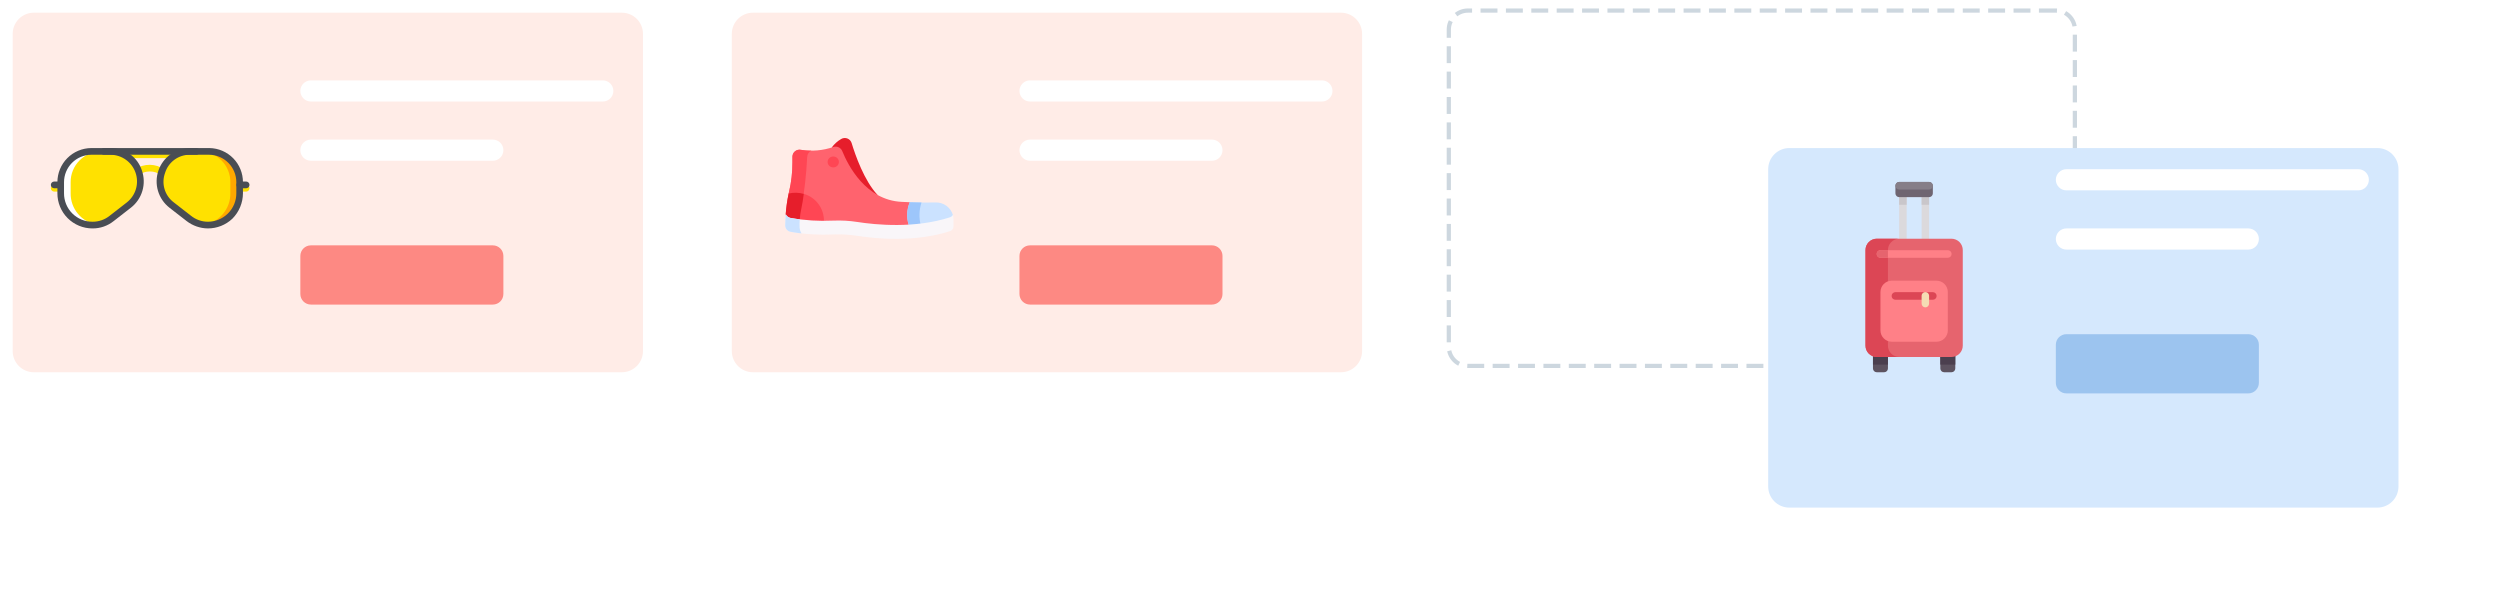 <svg width="591" height="144" viewBox="0 0 591 144" fill="none" xmlns="http://www.w3.org/2000/svg">
<g filter="url('#filter0_d_1_1448')">
<path d="M147 2H8C5.239 2 3 4.239 3 7V82C3 84.761 5.239 87 8 87H147C149.761 87 152 84.761 152 82V7C152 4.239 149.761 2 147 2Z" fill="url('#paint0_linear_1_1448')"></path>
</g>
<path d="M142.5 19H73.5C72.119 19 71 20.119 71 21.5C71 22.881 72.119 24 73.5 24H142.5C143.881 24 145 22.881 145 21.5C145 20.119 143.881 19 142.5 19Z" fill="white"></path>
<path d="M116.5 33H73.5C72.119 33 71 34.119 71 35.5C71 36.881 72.119 38 73.5 38H116.5C117.881 38 119 36.881 119 35.5C119 34.119 117.881 33 116.5 33Z" fill="white"></path>
<path d="M116.5 58H73.5C72.119 58 71 59.119 71 60.5V69.5C71 70.881 72.119 72 73.5 72H116.5C117.881 72 119 70.881 119 69.5V60.5C119 59.119 117.881 58 116.5 58Z" fill="#FD8983"></path>
<path d="M38.477 41.492C38.31 41.476 38.15 41.422 38.007 41.334C37.246 40.812 36.345 40.532 35.422 40.532C34.499 40.532 33.598 40.812 32.837 41.334C32.751 41.395 32.653 41.437 32.549 41.458C32.445 41.479 32.339 41.478 32.235 41.456C32.132 41.434 32.034 41.391 31.948 41.329C31.863 41.267 31.791 41.188 31.737 41.097C31.677 41.01 31.636 40.911 31.615 40.807C31.595 40.703 31.596 40.596 31.617 40.493C31.64 40.389 31.682 40.291 31.743 40.205C31.804 40.118 31.882 40.045 31.972 39.989C32.995 39.304 34.2 38.946 35.431 38.96C36.661 38.974 37.858 39.36 38.865 40.068C38.955 40.124 39.033 40.197 39.094 40.284C39.155 40.37 39.198 40.468 39.219 40.572C39.242 40.675 39.242 40.782 39.222 40.886C39.201 40.99 39.16 41.089 39.1 41.176C39.033 41.279 38.94 41.362 38.831 41.417C38.721 41.473 38.599 41.499 38.477 41.492Z" fill="#FFE100"></path>
<path d="M46.467 37.375H24.533C24.328 37.368 24.134 37.281 23.991 37.133C23.849 36.986 23.769 36.789 23.769 36.584C23.769 36.378 23.849 36.181 23.991 36.033C24.134 35.886 24.328 35.799 24.533 35.792H46.467C46.672 35.799 46.866 35.886 47.009 36.033C47.151 36.181 47.231 36.378 47.231 36.584C47.231 36.789 47.151 36.986 47.009 37.133C46.866 37.281 46.672 37.368 46.467 37.375Z" fill="#FFE100"></path>
<path d="M14.35 45.292H12.783C12.578 45.285 12.384 45.198 12.241 45.05C12.099 44.903 12.019 44.706 12.019 44.501C12.019 44.295 12.099 44.098 12.241 43.95C12.384 43.803 12.578 43.716 12.783 43.709H14.35C14.555 43.716 14.749 43.803 14.892 43.95C15.034 44.098 15.114 44.295 15.114 44.501C15.114 44.706 15.034 44.903 14.892 45.05C14.749 45.198 14.555 45.285 14.35 45.292Z" fill="#FFE100"></path>
<path d="M58.217 45.292H56.65C56.445 45.285 56.251 45.198 56.108 45.05C55.966 44.903 55.886 44.706 55.886 44.501C55.886 44.295 55.966 44.098 56.108 43.95C56.251 43.803 56.445 43.716 56.65 43.709H58.217C58.422 43.716 58.616 43.803 58.759 43.95C58.901 44.098 58.981 44.295 58.981 44.501C58.981 44.706 58.901 44.903 58.759 45.05C58.616 45.198 58.422 45.285 58.217 45.292Z" fill="#FFE100"></path>
<path d="M56.65 45.687V43.075C56.657 42.123 56.477 41.179 56.118 40.297C55.76 39.415 55.23 38.612 54.56 37.935C53.891 37.258 53.094 36.721 52.216 36.353C51.337 35.985 50.395 35.794 49.443 35.792H44.9C38.242 35.792 35.343 44.263 40.592 48.459L44.665 51.626C45.766 52.489 47.089 53.022 48.48 53.165C49.872 53.307 51.275 53.053 52.529 52.432C53.782 51.811 54.834 50.848 55.563 49.655C56.293 48.461 56.669 47.086 56.65 45.687Z" fill="#FFE100"></path>
<path d="M49.6 35.792H47.25C48.202 35.794 49.144 35.985 50.023 36.353C50.901 36.721 51.698 37.258 52.367 37.935C53.037 38.612 53.567 39.415 53.925 40.297C54.284 41.179 54.465 42.123 54.457 43.075V45.687C54.479 47.473 53.859 49.208 52.708 50.574C51.557 51.94 49.954 52.847 48.19 53.129C49.26 53.296 50.354 53.228 51.395 52.929C52.437 52.631 53.401 52.11 54.221 51.402C55.04 50.694 55.696 49.816 56.143 48.829C56.59 47.842 56.816 46.77 56.807 45.687V43.075C56.815 42.123 56.634 41.179 56.275 40.297C55.917 39.415 55.387 38.612 54.718 37.935C54.048 37.258 53.251 36.721 52.373 36.353C51.494 35.985 50.552 35.794 49.6 35.792Z" fill="#FFA800"></path>
<path d="M14.35 45.687V43.075C14.342 42.123 14.523 41.179 14.882 40.297C15.24 39.415 15.77 38.612 16.439 37.935C17.109 37.258 17.906 36.721 18.784 36.353C19.663 35.985 20.605 35.794 21.557 35.792H26.179C32.837 35.792 35.736 44.263 30.487 48.459L26.414 51.626C25.308 52.493 23.981 53.031 22.583 53.176C21.186 53.322 19.775 53.07 18.515 52.449C17.254 51.829 16.195 50.865 15.458 49.669C14.721 48.472 14.337 47.092 14.35 45.687Z" fill="#FFE100"></path>
<path d="M21.557 35.792H23.907C22.955 35.794 22.013 35.985 21.134 36.353C20.256 36.721 19.459 37.258 18.79 37.935C18.12 38.612 17.59 39.415 17.232 40.297C16.873 41.179 16.692 42.123 16.7 43.075V45.687C16.678 47.473 17.298 49.208 18.449 50.574C19.6 51.94 21.203 52.847 22.967 53.129C21.897 53.296 20.803 53.228 19.762 52.929C18.72 52.631 17.756 52.11 16.936 51.402C16.117 50.694 15.461 49.816 15.014 48.829C14.568 47.842 14.341 46.77 14.35 45.687V43.075C14.342 42.123 14.523 41.179 14.882 40.297C15.24 39.415 15.77 38.612 16.439 37.935C17.109 37.258 17.906 36.721 18.784 36.353C19.663 35.985 20.605 35.794 21.557 35.792Z" fill="white"></path>
<path d="M49.13 54C47.314 53.978 45.555 53.366 44.117 52.258L40.044 49.091C38.754 48.079 37.811 46.69 37.347 45.118C36.883 43.545 36.921 41.867 37.455 40.317C37.989 38.767 38.994 37.421 40.328 36.468C41.662 35.516 43.26 35.002 44.9 35H49.522C51.637 35.036 53.653 35.904 55.134 37.415C56.614 38.926 57.441 40.959 57.434 43.075V45.687C57.425 47.945 56.524 50.108 54.927 51.704C53.361 53.185 51.285 54.007 49.13 54ZM44.9 36.583C43.591 36.569 42.313 36.977 41.254 37.747C40.196 38.517 39.414 39.608 39.025 40.858C38.571 42.084 38.524 43.424 38.891 44.679C39.258 45.933 40.019 47.037 41.062 47.825L45.135 50.992C46.287 51.925 47.726 52.428 49.208 52.417C50.935 52.398 52.589 51.718 53.83 50.517C54.488 49.882 55.008 49.119 55.359 48.275C55.709 47.43 55.882 46.523 55.867 45.609V43.075C55.868 41.365 55.194 39.723 53.992 38.507C52.789 37.291 51.154 36.6 49.444 36.583H44.9Z" fill="#494D54"></path>
<path d="M21.87 54C20.779 54.002 19.697 53.788 18.689 53.371C17.68 52.954 16.764 52.342 15.992 51.569C15.221 50.797 14.61 49.88 14.194 48.87C13.779 47.861 13.566 46.78 13.57 45.688V43.075C13.568 40.947 14.406 38.905 15.903 37.393C17.399 35.88 19.433 35.02 21.56 35H26.182C27.813 34.986 29.407 35.492 30.731 36.445C32.055 37.398 33.041 38.748 33.545 40.3C34.085 41.851 34.126 43.533 33.663 45.109C33.199 46.685 32.254 48.076 30.96 49.088L26.887 52.255C25.466 53.398 23.694 54.015 21.87 54ZM21.557 36.583C19.847 36.6 18.212 37.291 17.01 38.507C15.807 39.723 15.133 41.365 15.134 43.075V45.687C15.129 46.573 15.3 47.451 15.636 48.27C15.973 49.089 16.469 49.834 17.096 50.46C17.722 51.086 18.467 51.581 19.287 51.917C20.106 52.253 20.984 52.423 21.87 52.417C23.352 52.428 24.791 51.925 25.943 50.992L30.016 47.825C31.032 47.014 31.773 45.91 32.138 44.662C32.502 43.414 32.473 42.084 32.053 40.854C31.633 39.623 30.843 38.553 29.791 37.788C28.74 37.024 27.478 36.603 26.178 36.583H21.557Z" fill="#494D54"></path>
<path d="M46.467 36.583H24.533C24.328 36.576 24.134 36.489 23.991 36.342C23.849 36.194 23.769 35.997 23.769 35.791C23.769 35.586 23.849 35.389 23.991 35.242C24.134 35.094 24.328 35.007 24.533 35H46.467C46.672 35.007 46.866 35.094 47.009 35.242C47.151 35.389 47.231 35.586 47.231 35.791C47.231 35.997 47.151 36.194 47.009 36.342C46.866 36.489 46.672 36.576 46.467 36.583Z" fill="#494D54"></path>
<path d="M14.35 44.5H12.783C12.578 44.493 12.384 44.406 12.241 44.258C12.099 44.111 12.019 43.914 12.019 43.709C12.019 43.503 12.099 43.306 12.241 43.158C12.384 43.011 12.578 42.924 12.783 42.917H14.35C14.555 42.924 14.749 43.011 14.892 43.158C15.034 43.306 15.114 43.503 15.114 43.709C15.114 43.914 15.034 44.111 14.892 44.258C14.749 44.406 14.555 44.493 14.35 44.5Z" fill="#494D54"></path>
<path d="M58.217 44.5H56.65C56.445 44.493 56.251 44.406 56.108 44.258C55.966 44.111 55.886 43.914 55.886 43.709C55.886 43.503 55.966 43.306 56.108 43.158C56.251 43.011 56.445 42.924 56.65 42.917H58.217C58.422 42.924 58.616 43.011 58.759 43.158C58.901 43.306 58.981 43.503 58.981 43.709C58.981 43.914 58.901 44.111 58.759 44.258C58.616 44.406 58.422 44.493 58.217 44.5Z" fill="#494D54"></path>
<g filter="url('#filter1_d_1_1448')">
<path d="M317 2H178C175.239 2 173 4.239 173 7V82C173 84.761 175.239 87 178 87H317C319.761 87 322 84.761 322 82V7C322 4.239 319.761 2 317 2Z" fill="url('#paint1_linear_1_1448')"></path>
</g>
<path d="M312.5 19H243.5C242.119 19 241 20.119 241 21.5C241 22.881 242.119 24 243.5 24H312.5C313.881 24 315 22.881 315 21.5C315 20.119 313.881 19 312.5 19Z" fill="white"></path>
<path d="M286.5 33H243.5C242.119 33 241 34.119 241 35.5C241 36.881 242.119 38 243.5 38H286.5C287.881 38 289 36.881 289 35.5C289 34.119 287.881 33 286.5 33Z" fill="white"></path>
<path d="M286.5 58H243.5C242.119 58 241 59.119 241 60.5V69.5C241 70.881 242.119 72 243.5 72H286.5C287.881 72 289 70.881 289 69.5V60.5C289 59.119 287.881 58 286.5 58Z" fill="#FD8983"></path>
<path d="M201.314 33.78C201.235 33.541 201.103 33.322 200.928 33.14C200.753 32.958 200.54 32.818 200.304 32.729C200.067 32.641 199.814 32.607 199.563 32.629C199.312 32.652 199.069 32.73 198.852 32.859C197.982 33.359 197.228 34.037 196.639 34.849L196.771 34.987L198.057 34.936L198.591 35.595L201.013 40.761L205.137 45.361L206.937 46.351L207.425 46.06C204.293 42.677 202.204 36.714 201.312 33.773L201.314 33.78Z" fill="#E61E2B"></path>
<path d="M215.07 47.804C214.458 47.781 213.81 47.753 213.126 47.719C204.663 47.299 200.477 39.101 199.096 35.689C198.929 35.303 198.626 34.992 198.243 34.816C197.86 34.641 197.426 34.614 197.025 34.74C194.555 35.591 191.915 35.825 189.334 35.421C189.095 35.371 188.849 35.374 188.612 35.43C188.374 35.486 188.152 35.593 187.961 35.745C187.77 35.897 187.615 36.088 187.507 36.307C187.398 36.525 187.339 36.764 187.334 37.008V38.436C187.338 40.74 187.073 43.036 186.546 45.279C186.51 45.431 186.474 45.591 186.438 45.757L187.518 46.796V52.049L194.785 52.918H200.731L211.461 53.857L215.305 53.357V48.627L215.07 47.804Z" fill="#FF636E"></path>
<path d="M191.793 35.623C190.969 35.64 190.145 35.573 189.335 35.423C189.096 35.373 188.85 35.376 188.613 35.432C188.375 35.488 188.153 35.595 187.962 35.747C187.771 35.898 187.616 36.09 187.508 36.308C187.399 36.527 187.34 36.766 187.335 37.01V38.438C187.339 40.742 187.074 43.038 186.547 45.281C186.511 45.433 186.475 45.593 186.439 45.759L187.519 46.798V52.049L189.031 52.23C189.096 51.166 189.247 50.11 189.483 49.071C190.179 45.132 190.625 41.153 190.818 37.158C190.817 36.836 190.908 36.52 191.081 36.248C191.254 35.976 191.501 35.759 191.793 35.623Z" fill="#FF4654"></path>
<path d="M196.982 39.574C197.721 39.574 198.32 38.997 198.32 38.285C198.32 37.573 197.721 36.996 196.982 36.996C196.243 36.996 195.644 37.573 195.644 38.285C195.644 38.997 196.243 39.574 196.982 39.574Z" fill="#FF4654"></path>
<path d="M221.119 47.857C219.643 47.903 217.677 47.901 215.07 47.804C214.37 49.486 214.273 51.358 214.796 53.104L215.44 53.553L221.045 52.789L224.755 51.619L225.261 51.127V50.804C224.996 49.923 224.444 49.155 223.694 48.622C222.944 48.088 222.038 47.82 221.118 47.859L221.119 47.857Z" fill="#CBE2FF"></path>
<path d="M217.836 47.877C217.005 47.865 216.087 47.842 215.07 47.804C214.37 49.486 214.273 51.358 214.796 53.104L215.44 53.553L217.67 53.253C217.214 51.483 217.272 49.62 217.836 47.882V47.877Z" fill="#9DC6FB"></path>
<path d="M188.068 45.564C187.519 45.564 186.973 45.629 186.439 45.757C186.097 47.367 185.865 48.999 185.744 50.641L185.837 51.155L186.584 51.721L190.668 52.3L194.458 52.48L194.782 52.196C194.782 52.143 194.782 52.09 194.782 52.037C194.749 50.288 194.022 48.624 192.763 47.41C191.503 46.197 189.813 45.532 188.064 45.564H188.068Z" fill="#FF4654"></path>
<path d="M186.585 51.72L189.041 52.068C189.112 51.058 189.259 50.055 189.483 49.068C189.661 48.277 189.844 47.124 190.015 45.84C188.851 45.502 187.618 45.472 186.439 45.755C186.097 47.365 185.865 48.997 185.744 50.639L185.837 51.153L186.585 51.72Z" fill="#E61E2B"></path>
<path d="M224.556 51.377C216.271 54.049 207.096 53.167 202.641 52.471C200.795 52.183 198.926 52.076 197.059 52.152C193.66 52.317 190.253 52.107 186.9 51.527C186.651 51.482 186.416 51.379 186.216 51.224C186.016 51.07 185.855 50.869 185.749 50.64C185.685 51.453 185.639 52.33 185.616 53.271C185.613 53.637 185.74 53.993 185.976 54.273C186.211 54.554 186.539 54.742 186.9 54.803C190.254 55.383 193.662 55.592 197.062 55.427C198.927 55.353 200.796 55.461 202.64 55.749C207.095 56.449 216.27 57.327 224.555 54.655C224.8 54.58 225.015 54.428 225.169 54.223C225.323 54.017 225.407 53.769 225.41 53.512V51.867C225.41 51.507 225.36 51.148 225.261 50.802C225.107 51.076 224.855 51.281 224.555 51.376L224.556 51.377Z" fill="#F9F6F9"></path>
<path d="M186.9 51.527C186.651 51.482 186.416 51.379 186.216 51.224C186.016 51.07 185.855 50.869 185.749 50.64C185.685 51.453 185.639 52.33 185.616 53.271C185.613 53.637 185.74 53.993 185.976 54.273C186.211 54.554 186.539 54.742 186.9 54.803C187.543 54.923 188.416 55.062 189.492 55.182C189.239 54.798 189.082 54.359 189.033 53.902C188.988 53.22 188.997 52.536 189.06 51.856C188.18 51.748 187.455 51.63 186.9 51.527Z" fill="#CBE2FF"></path>
<path d="M486 2.5H347C344.515 2.5 342.5 4.515 342.5 7V82C342.5 84.485 344.515 86.5 347 86.5H486C488.485 86.5 490.5 84.485 490.5 82V7C490.5 4.515 488.485 2.5 486 2.5Z" stroke="#CDD7DF" stroke-dasharray="4 2"></path>
<g filter="url('#filter2_d_1_1448')">
<path d="M562 23H423C420.239 23 418 25.239 418 28V103C418 105.761 420.239 108 423 108H562C564.761 108 567 105.761 567 103V28C567 25.239 564.761 23 562 23Z" fill="#D5E8FD"></path>
</g>
<path d="M557.5 40H488.5C487.119 40 486 41.119 486 42.5C486 43.881 487.119 45 488.5 45H557.5C558.881 45 560 43.881 560 42.5C560 41.119 558.881 40 557.5 40Z" fill="white"></path>
<path d="M531.5 54H488.5C487.119 54 486 55.119 486 56.5C486 57.881 487.119 59 488.5 59H531.5C532.881 59 534 57.881 534 56.5C534 55.119 532.881 54 531.5 54Z" fill="white"></path>
<path d="M531.5 79H488.5C487.119 79 486 80.119 486 81.5V90.5C486 91.881 487.119 93 488.5 93H531.5C532.881 93 534 91.881 534 90.5V81.5C534 80.119 532.881 79 531.5 79Z" fill="#9CC4EF"></path>
<path d="M450.731 45.706H448.962V68.255H450.731V45.706Z" fill="#DBD9DC"></path>
<path d="M456.039 45.706H454.27V68.255H456.039V45.706Z" fill="#DBD9DC"></path>
<path d="M450.731 45.706H448.962V48.412H450.731V45.706Z" fill="#C9C6CA"></path>
<path d="M456.039 45.706H454.27V48.412H456.039V45.706Z" fill="#C9C6CA"></path>
<path d="M446.308 83.49H442.769V87.098C442.767 87.335 442.859 87.562 443.025 87.731C443.191 87.9 443.417 87.996 443.654 87.998H445.423C445.66 87.996 445.886 87.9 446.052 87.731C446.218 87.562 446.31 87.335 446.308 87.098V83.49Z" fill="#5D5360"></path>
<path d="M446.307 83.49H442.769V86.196H446.307V83.49Z" fill="#4B3F4E"></path>
<path d="M462.231 83.49H458.693V87.098C458.691 87.335 458.783 87.562 458.949 87.731C459.115 87.9 459.341 87.996 459.578 87.998H461.347C461.584 87.996 461.81 87.9 461.976 87.731C462.142 87.562 462.234 87.335 462.232 87.098L462.231 83.49Z" fill="#5D5360"></path>
<path d="M462.231 83.49H458.693V86.196H462.231V83.49Z" fill="#4B3F4E"></path>
<path d="M461.346 84.392H443.654C443.302 84.388 442.954 84.316 442.63 84.178C442.307 84.04 442.013 83.84 441.767 83.589C441.52 83.337 441.326 83.04 441.194 82.713C441.063 82.387 440.997 82.038 441 81.686V59.137C440.997 58.785 441.063 58.436 441.194 58.109C441.326 57.783 441.52 57.486 441.767 57.234C442.013 56.983 442.307 56.783 442.63 56.645C442.954 56.507 443.302 56.434 443.654 56.431H461.346C461.698 56.434 462.046 56.507 462.37 56.645C462.693 56.783 462.987 56.983 463.233 57.234C463.48 57.486 463.674 57.783 463.806 58.109C463.938 58.436 464.003 58.785 464 59.137V81.687C464.007 82.397 463.731 83.082 463.233 83.589C462.735 84.096 462.057 84.385 461.346 84.392Z" fill="#E6646E"></path>
<path d="M446.308 81.686V59.137C446.305 58.785 446.371 58.436 446.502 58.109C446.634 57.783 446.828 57.486 447.075 57.234C447.321 56.983 447.615 56.783 447.938 56.645C448.262 56.507 448.61 56.434 448.962 56.431H443.654C443.302 56.434 442.954 56.507 442.63 56.645C442.307 56.783 442.013 56.983 441.767 57.234C441.52 57.486 441.326 57.783 441.194 58.109C441.063 58.436 440.997 58.785 441 59.137V81.687C440.997 82.039 441.063 82.388 441.194 82.715C441.326 83.041 441.52 83.338 441.767 83.59C442.013 83.841 442.307 84.041 442.63 84.179C442.954 84.317 443.302 84.389 443.654 84.393H448.962C448.61 84.389 448.262 84.317 447.938 84.179C447.614 84.041 447.321 83.841 447.074 83.589C446.828 83.338 446.633 83.04 446.502 82.714C446.37 82.387 446.304 82.038 446.308 81.686Z" fill="#DC4655"></path>
<path d="M456.039 46.608H448.962C448.725 46.606 448.499 46.51 448.333 46.341C448.167 46.172 448.075 45.944 448.077 45.708V43.908C448.075 43.671 448.167 43.443 448.333 43.275C448.499 43.106 448.725 43.01 448.962 43.008H456.039C456.276 43.01 456.502 43.106 456.668 43.275C456.834 43.443 456.926 43.671 456.924 43.908V45.708C456.926 45.944 456.833 46.172 456.667 46.341C456.502 46.509 456.276 46.605 456.039 46.608Z" fill="#6F6571"></path>
<path d="M457.808 80.784H447.192C446.481 80.777 445.803 80.488 445.305 79.98C444.808 79.473 444.532 78.788 444.539 78.078V69.058C444.536 68.706 444.602 68.357 444.733 68.03C444.865 67.704 445.059 67.406 445.306 67.155C445.552 66.904 445.846 66.704 446.169 66.566C446.493 66.428 446.841 66.355 447.193 66.352H457.808C458.16 66.355 458.508 66.428 458.832 66.566C459.155 66.704 459.449 66.904 459.695 67.155C459.942 67.406 460.136 67.704 460.268 68.03C460.4 68.357 460.465 68.706 460.462 69.058V78.078C460.465 78.43 460.4 78.779 460.268 79.105C460.136 79.432 459.942 79.729 459.695 79.981C459.449 80.232 459.155 80.432 458.832 80.57C458.508 80.708 458.16 80.78 457.808 80.784Z" fill="#FF8087"></path>
<path d="M456.923 70.863H448.077C447.838 70.863 447.609 70.768 447.441 70.599C447.272 70.431 447.177 70.202 447.177 69.963C447.177 69.724 447.272 69.495 447.441 69.327C447.609 69.158 447.838 69.063 448.077 69.063H456.923C457.162 69.063 457.391 69.158 457.559 69.327C457.728 69.495 457.823 69.724 457.823 69.963C457.823 70.202 457.728 70.431 457.559 70.599C457.391 70.768 457.162 70.863 456.923 70.863Z" fill="#DC4655"></path>
<path d="M455.154 72.667C454.917 72.665 454.691 72.569 454.525 72.4C454.359 72.231 454.267 72.004 454.269 71.767V69.967C454.265 69.848 454.285 69.73 454.328 69.619C454.37 69.508 454.435 69.407 454.517 69.322C454.6 69.237 454.699 69.169 454.808 69.123C454.917 69.076 455.035 69.052 455.153 69.052C455.272 69.052 455.39 69.076 455.499 69.123C455.608 69.169 455.707 69.237 455.79 69.322C455.872 69.407 455.937 69.508 455.979 69.619C456.022 69.73 456.042 69.848 456.038 69.967V71.767C456.04 72.004 455.948 72.231 455.782 72.4C455.616 72.569 455.39 72.665 455.154 72.667Z" fill="#F5DCB4"></path>
<path d="M460.462 60.941H444.539C444.3 60.941 444.071 60.846 443.903 60.677C443.734 60.508 443.639 60.28 443.639 60.041C443.639 59.802 443.734 59.573 443.903 59.404C444.071 59.236 444.3 59.141 444.539 59.141H460.462C460.701 59.141 460.93 59.236 461.098 59.404C461.267 59.573 461.362 59.802 461.362 60.041C461.362 60.28 461.267 60.508 461.098 60.677C460.93 60.846 460.701 60.941 460.462 60.941Z" fill="#FF8087"></path>
<path d="M443.654 60.039C443.652 60.276 443.744 60.503 443.91 60.672C444.076 60.841 444.302 60.937 444.539 60.939H446.308V59.139H444.539C444.302 59.141 444.076 59.237 443.91 59.406C443.744 59.575 443.652 59.802 443.654 60.039Z" fill="#E6646E"></path>
<path d="M456.039 44.804H448.962C448.725 44.802 448.499 44.706 448.333 44.537C448.167 44.368 448.075 44.141 448.077 43.904C448.075 43.667 448.167 43.44 448.333 43.271C448.499 43.102 448.725 43.006 448.962 43.004H456.039C456.276 43.006 456.502 43.102 456.668 43.271C456.834 43.44 456.926 43.667 456.924 43.904C456.926 44.141 456.833 44.368 456.667 44.537C456.502 44.706 456.276 44.801 456.039 44.804Z" fill="#867E88"></path>
<defs>
<filter id="filter0_d_1_1448" x="0" y="0" width="155" height="91" filterUnits="userSpaceOnUse" color-interpolation-filters="sRGB">
<feFlood flood-opacity="0" result="BackgroundImageFix"></feFlood>
<feColorMatrix in="SourceAlpha" type="matrix" values="0 0 0 0 0 0 0 0 0 0 0 0 0 0 0 0 0 0 127 0" result="hardAlpha"></feColorMatrix>
<feOffset dy="1"></feOffset>
<feGaussianBlur stdDeviation="1.5"></feGaussianBlur>
<feColorMatrix type="matrix" values="0 0 0 0 0 0 0 0 0 0 0 0 0 0 0 0 0 0 0.071 0"></feColorMatrix>
<feBlend mode="normal" in2="BackgroundImageFix" result="effect1_dropShadow_1_1448"></feBlend>
<feBlend mode="normal" in="SourceGraphic" in2="effect1_dropShadow_1_1448" result="shape"></feBlend>
</filter>
<filter id="filter1_d_1_1448" x="170" y="0" width="155" height="91" filterUnits="userSpaceOnUse" color-interpolation-filters="sRGB">
<feFlood flood-opacity="0" result="BackgroundImageFix"></feFlood>
<feColorMatrix in="SourceAlpha" type="matrix" values="0 0 0 0 0 0 0 0 0 0 0 0 0 0 0 0 0 0 127 0" result="hardAlpha"></feColorMatrix>
<feOffset dy="1"></feOffset>
<feGaussianBlur stdDeviation="1.5"></feGaussianBlur>
<feColorMatrix type="matrix" values="0 0 0 0 0 0 0 0 0 0 0 0 0 0 0 0 0 0 0.071 0"></feColorMatrix>
<feBlend mode="normal" in2="BackgroundImageFix" result="effect1_dropShadow_1_1448"></feBlend>
<feBlend mode="normal" in="SourceGraphic" in2="effect1_dropShadow_1_1448" result="shape"></feBlend>
</filter>
<filter id="filter2_d_1_1448" x="394" y="11" width="197" height="133" filterUnits="userSpaceOnUse" color-interpolation-filters="sRGB">
<feFlood flood-opacity="0" result="BackgroundImageFix"></feFlood>
<feColorMatrix in="SourceAlpha" type="matrix" values="0 0 0 0 0 0 0 0 0 0 0 0 0 0 0 0 0 0 127 0" result="hardAlpha"></feColorMatrix>
<feOffset dy="12"></feOffset>
<feGaussianBlur stdDeviation="12"></feGaussianBlur>
<feColorMatrix type="matrix" values="0 0 0 0 0.537 0 0 0 0 0.537 0 0 0 0 0.537 0 0 0 0.09 0"></feColorMatrix>
<feBlend mode="normal" in2="BackgroundImageFix" result="effect1_dropShadow_1_1448"></feBlend>
<feBlend mode="normal" in="SourceGraphic" in2="effect1_dropShadow_1_1448" result="shape"></feBlend>
</filter>
<linearGradient id="paint0_linear_1_1448" x1="77.5" y1="2" x2="77.5" y2="2" gradientUnits="userSpaceOnUse">
<stop stop-color="#FFE7E1"></stop>
<stop offset="1" stop-color="#FFF0EC"></stop>
</linearGradient>
<linearGradient id="paint1_linear_1_1448" x1="247.5" y1="2" x2="247.5" y2="2" gradientUnits="userSpaceOnUse">
<stop stop-color="#FFE7E1"></stop>
<stop offset="1" stop-color="#FFF0EC"></stop>
</linearGradient>
</defs>
</svg>
